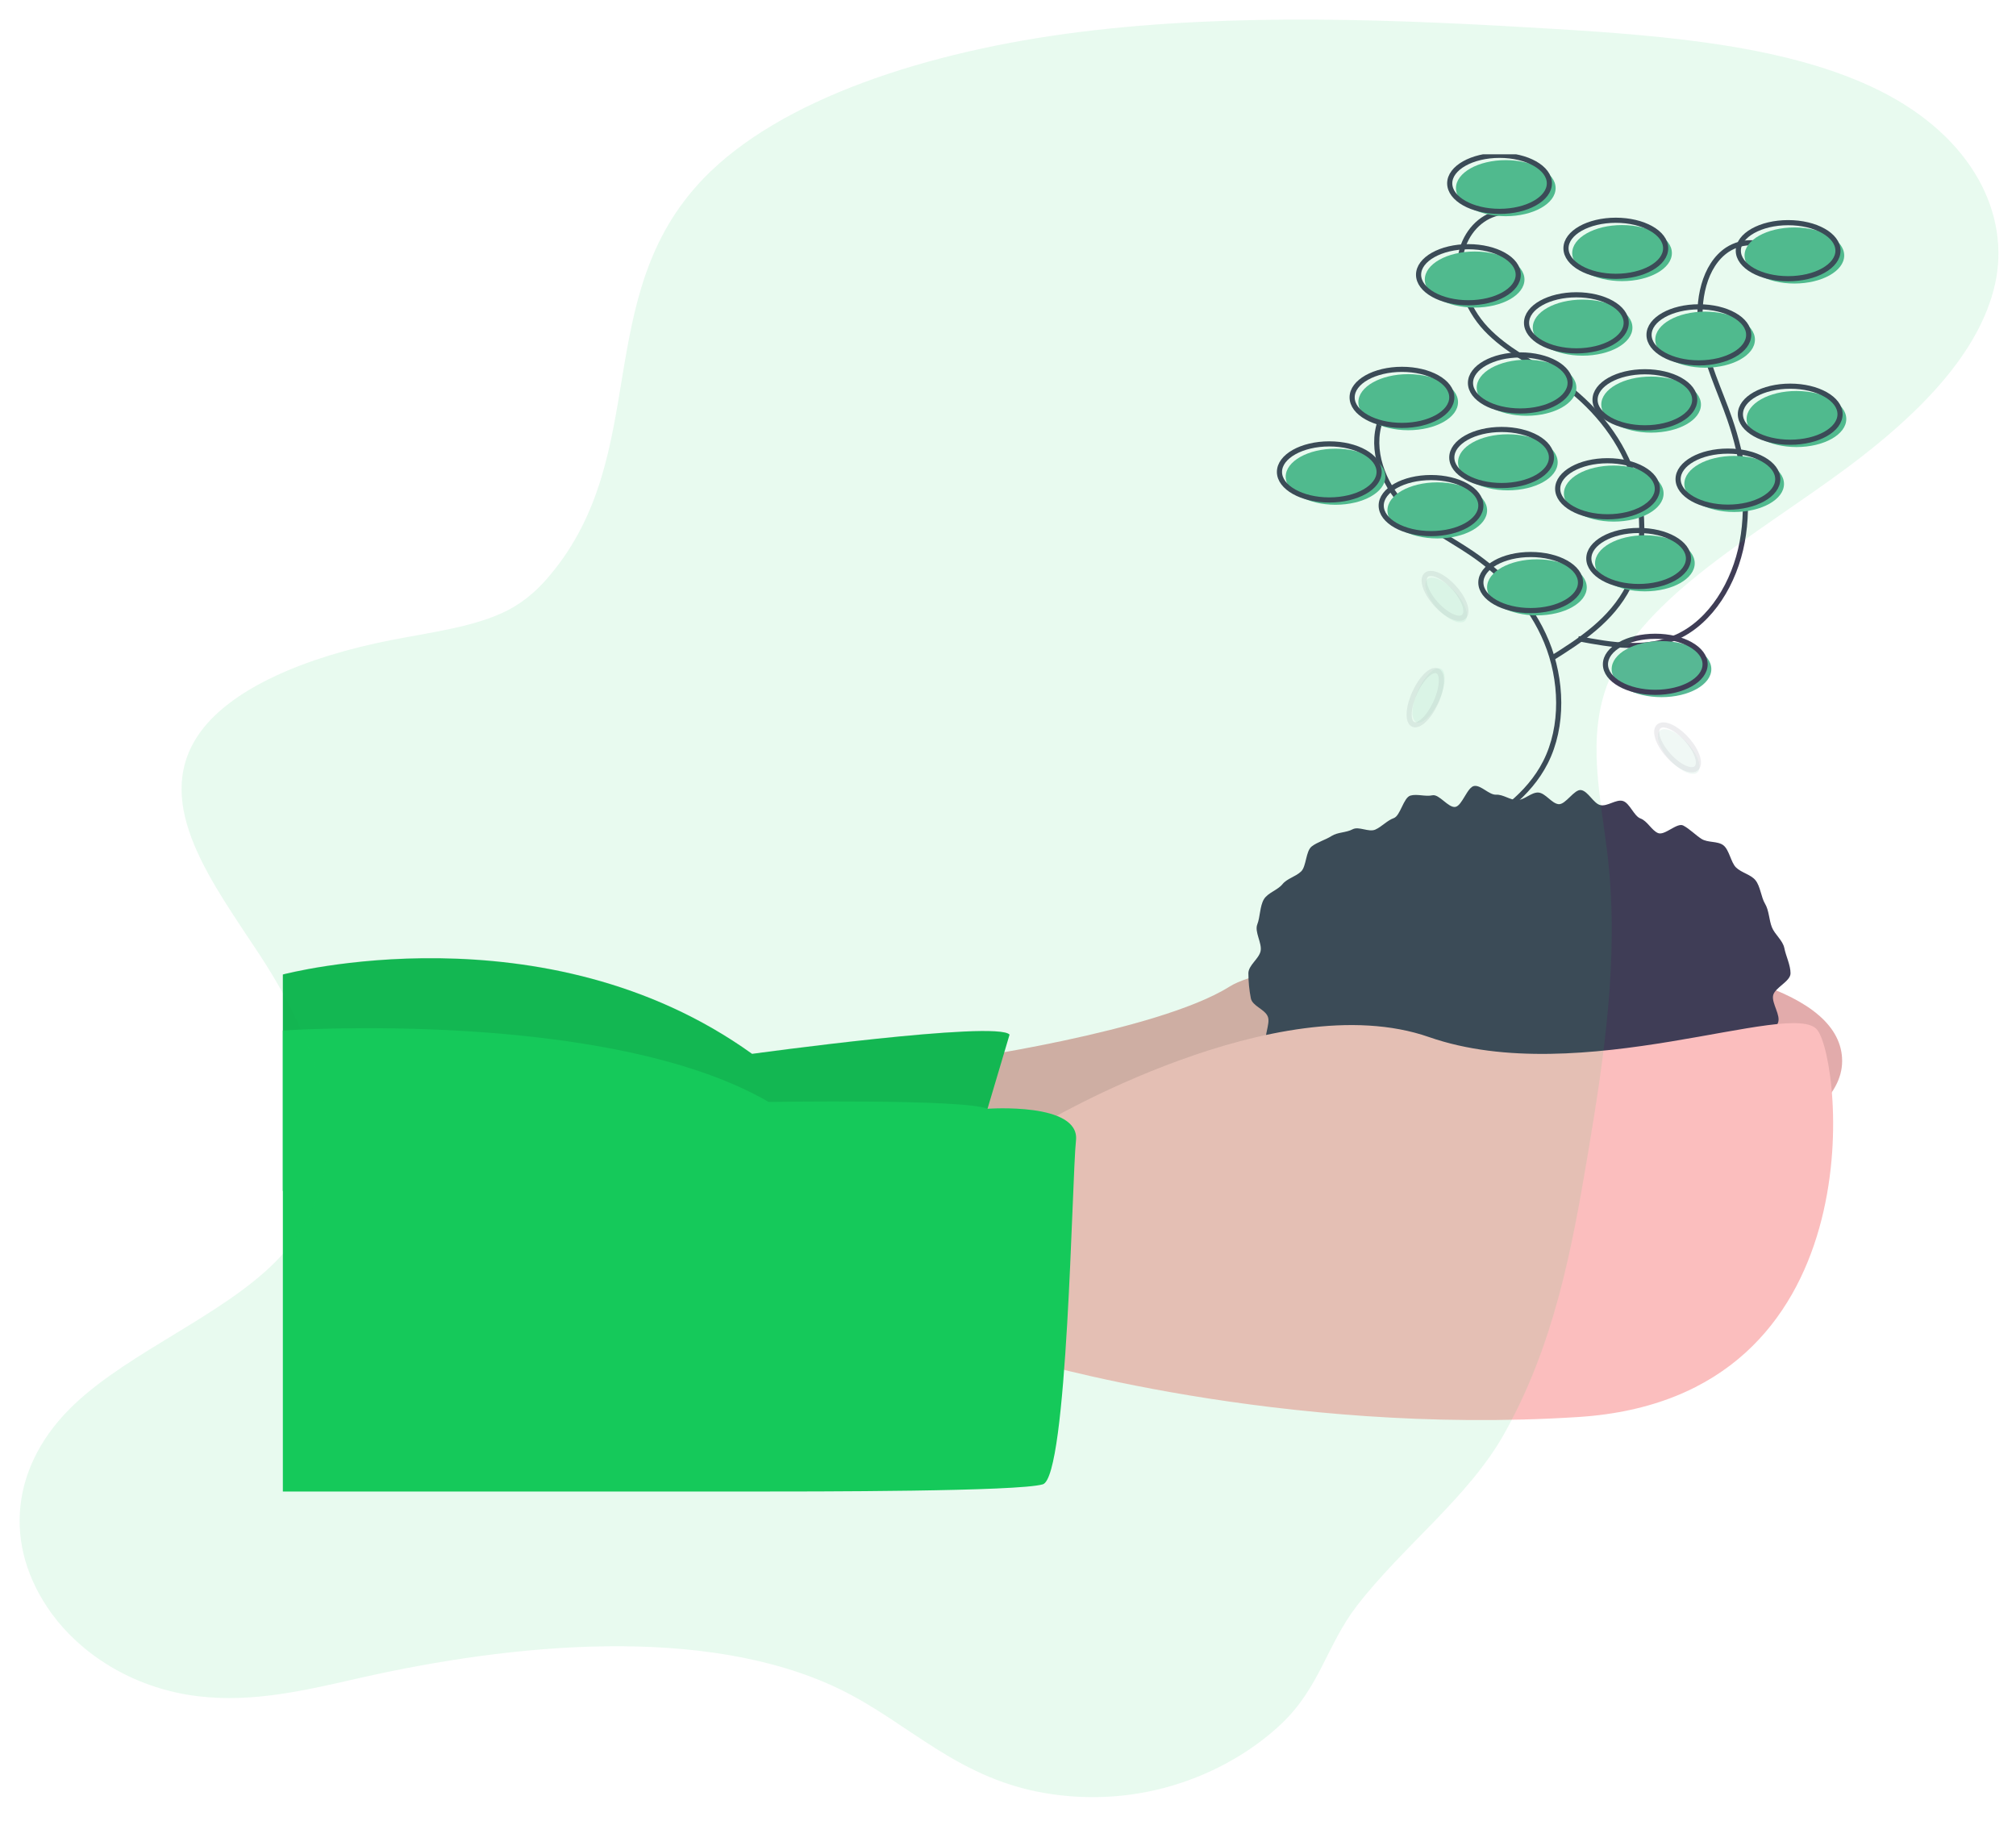 <svg width="392" height="354" viewBox="0 0 392 354" fill="none" xmlns="http://www.w3.org/2000/svg">
<g clip-path="url(#clip0)">
<path d="M184.594 206.307C184.594 206.307 224.965 200.697 239.096 191.813C253.226 182.929 358.193 178.721 358.193 206.307C358.193 233.893 237.481 246.05 237.481 246.05L174.097 241.842L184.594 206.307Z" fill="#FBBEBE"/>
<path opacity="0.1" d="M184.594 206.307C184.594 206.307 224.965 200.697 239.096 191.813C253.226 182.929 358.193 178.721 358.193 206.307C358.193 233.893 237.481 246.05 237.481 246.05L174.097 241.842L184.594 206.307Z" fill="black"/>
<path d="M196.301 201.164L187.823 229.685L55 231.556V189.475C55 189.475 105.869 175.916 146.24 204.905C146.24 204.905 193.879 198.359 196.301 201.164Z" fill="#15C95A"/>
<path opacity="0.1" d="M196.301 201.118L187.823 229.639L55 231.509V189.429C55 189.429 105.869 175.87 146.24 204.859C146.24 204.859 193.879 198.313 196.301 201.118Z" fill="black"/>
<path d="M348.159 189.241C348.159 190.835 345.073 192.018 344.77 193.555C344.469 195.08 346.302 197.398 345.722 198.854C345.123 200.343 344.414 201.77 343.605 203.119C342.845 204.38 340.497 204.195 339.535 205.377C338.592 206.451 337.594 207.456 336.545 208.388C335.524 209.372 334.14 209.578 332.979 210.484C331.874 211.345 332.008 214.503 330.786 215.287C329.619 216.037 327.832 215.434 326.566 216.108C325.35 216.754 324.709 219.092 323.41 219.664C322.157 220.215 320.606 219.978 319.281 220.456C317.999 220.918 316.564 220.843 315.221 221.232C313.916 221.61 312.919 223.875 311.562 224.18C310.24 224.478 308.69 223.684 307.323 223.91C305.988 224.13 304.435 222.172 303.061 222.321C301.717 222.466 300.45 223.372 299.073 223.445C297.723 223.517 296.388 224.205 295.011 224.205C293.634 224.205 292.212 225.701 290.863 225.63C289.486 225.556 288.239 223.289 286.895 223.144C285.521 222.995 283.882 225.364 282.547 225.144C281.18 224.919 280.097 222.6 278.774 222.303C277.417 221.997 275.664 223.654 274.358 223.276C273.015 222.887 272.217 220.19 270.935 219.727C269.61 219.25 267.968 219.897 266.715 219.345C265.415 218.773 263.832 218.865 262.616 218.219C261.35 217.545 260.441 215.951 259.274 215.202C258.052 214.418 257.489 212.473 256.385 211.612C255.223 210.706 253.454 210.822 252.432 209.838C251.354 208.799 249.333 208.745 248.423 207.628C247.461 206.446 247.071 204.461 246.311 203.201C245.511 201.873 247.082 199.067 246.523 197.664C245.943 196.208 243.519 195.617 243.218 194.092C242.908 192.5 242.748 190.874 242.743 189.241C242.743 187.648 244.816 186.43 245.12 184.893C245.421 183.368 243.895 181.178 244.475 179.722C245.034 178.319 244.962 176.162 245.763 174.835C246.523 173.574 248.419 173.08 249.382 171.899C250.292 170.781 251.921 170.47 252.999 169.431C254.021 168.447 253.89 165.48 255.052 164.575C256.156 163.714 257.698 163.321 258.92 162.537C260.087 161.787 261.739 161.914 263.005 161.24C264.221 160.594 266.124 161.868 267.424 161.296C268.677 160.744 269.693 159.539 271.018 159.062C272.3 158.599 272.903 155.074 274.246 154.685C275.551 154.307 277.156 154.934 278.514 154.629C279.836 154.331 281.615 157.113 282.983 156.887C284.318 156.667 285.317 152.954 286.69 152.806C288.035 152.661 289.551 154.584 290.928 154.511C292.278 154.439 293.633 155.566 295.011 155.566C296.388 155.566 297.76 154.02 299.109 154.091C300.486 154.165 301.7 156.208 303.045 156.353C304.419 156.501 306.105 153.393 307.44 153.613C308.808 153.838 309.864 156.241 311.186 156.539C312.544 156.844 314.244 155.352 315.549 155.73C316.893 156.119 317.702 158.673 318.984 159.136C320.309 159.613 321.125 161.415 322.378 161.967C323.678 162.539 326.092 159.863 327.307 160.509C328.574 161.183 329.667 162.349 330.835 163.098C332.056 163.882 333.998 163.488 335.103 164.349C336.264 165.255 336.55 167.686 337.571 168.67C338.65 169.708 340.428 170.021 341.338 171.139C342.301 172.321 342.435 174.438 343.195 175.699C343.995 177.026 343.97 178.865 344.529 180.268C345.109 181.724 346.657 182.825 346.957 184.35C347.261 185.887 348.159 187.648 348.159 189.241Z" fill="#3F3D56"/>
<path d="M202.761 218.464C202.761 218.464 248.381 191.346 277.853 201.632C307.324 211.918 348.503 194.151 353.348 200.229C358.192 206.307 365.056 271.765 306.92 275.506C248.785 279.246 199.127 264.284 199.127 264.284L202.761 218.464Z" fill="#FBBEBE"/>
<path d="M192.018 215.576C192.018 215.576 210.028 214.256 209.22 221.737C208.413 229.217 207.606 287.195 202.761 288.597C197.916 290 159.563 290 143.818 290H55V200.363C55 200.363 117.98 196.021 149.47 214.256C149.47 214.256 187.33 213.623 192.018 215.576Z" fill="#15C95A"/>
<path d="M276.391 75.372C274.67 75.484 273.011 76.15 271.598 77.294C270.185 78.437 269.076 80.014 268.394 81.848C266.394 87.446 268.969 94.022 272.834 98.105C276.7 102.187 281.665 104.521 286.176 107.588C292.236 111.708 297.681 117.427 300.713 124.768C303.745 132.109 304.068 141.202 300.504 148.216C297.196 154.725 291.181 158.621 285.444 162.214" stroke="#3F3D56" stroke-miterlimit="10"/>
<path d="M292.54 41.24C290.819 41.352 289.159 42.018 287.747 43.162C286.334 44.306 285.225 45.883 284.543 47.716C282.543 53.314 285.118 59.891 288.983 63.973C292.848 68.055 297.814 70.389 302.325 73.456C308.385 77.576 313.83 83.295 316.862 90.636C319.894 97.977 320.216 107.071 316.652 114.084C313.344 120.593 307.33 124.489 301.593 128.082" stroke="#3F3D56" stroke-miterlimit="10"/>
<path d="M345.636 49.09C344.216 47.959 342.551 47.308 340.83 47.211C339.108 47.114 337.397 47.575 335.889 48.541C331.348 51.55 329.908 58.575 330.807 64.543C331.705 70.512 334.398 75.878 336.344 81.501C338.958 89.055 340.24 97.438 338.757 105.392C337.274 113.346 332.722 120.765 326.197 123.784C320.141 126.586 313.325 125.402 306.89 124.176" stroke="#3F3D56" stroke-miterlimit="10"/>
<path d="M298.846 119.649C304.197 119.649 308.535 117.209 308.535 114.199C308.535 111.189 304.197 108.748 298.846 108.748C293.495 108.748 289.157 111.189 289.157 114.199C289.157 117.209 293.495 119.649 298.846 119.649Z" fill="#57B894"/>
<path d="M297.635 118.714C302.986 118.714 307.324 116.274 307.324 113.264C307.324 110.253 302.986 107.813 297.635 107.813C292.284 107.813 287.946 110.253 287.946 113.264C287.946 116.274 292.284 118.714 297.635 118.714Z" stroke="#3F3D56" stroke-miterlimit="10"/>
<path d="M319.839 114.974C325.19 114.974 329.529 112.533 329.529 109.523C329.529 106.513 325.19 104.073 319.839 104.073C314.488 104.073 310.15 106.513 310.15 109.523C310.15 112.533 314.488 114.974 319.839 114.974Z" fill="#57B894"/>
<path d="M318.628 114.038C323.979 114.038 328.317 111.598 328.317 108.588C328.317 105.578 323.979 103.138 318.628 103.138C313.277 103.138 308.939 105.578 308.939 108.588C308.939 111.598 313.277 114.038 318.628 114.038Z" stroke="#3F3D56" stroke-miterlimit="10"/>
<path d="M323.069 135.546C328.42 135.546 332.758 133.106 332.758 130.095C332.758 127.085 328.42 124.645 323.069 124.645C317.718 124.645 313.38 127.085 313.38 130.095C313.38 133.106 317.718 135.546 323.069 135.546Z" fill="#57B894"/>
<path d="M321.858 134.611C327.209 134.611 331.547 132.171 331.547 129.16C331.547 126.15 327.209 123.71 321.858 123.71C316.507 123.71 312.169 126.15 312.169 129.16C312.169 132.171 316.507 134.611 321.858 134.611Z" stroke="#3F3D56" stroke-miterlimit="10"/>
<path d="M321.05 84.115C326.402 84.115 330.74 81.674 330.74 78.664C330.74 75.654 326.402 73.214 321.05 73.214C315.699 73.214 311.361 75.654 311.361 78.664C311.361 81.674 315.699 84.115 321.05 84.115Z" fill="#57B894"/>
<path d="M319.839 83.18C325.19 83.18 329.529 80.739 329.529 77.729C329.529 74.719 325.19 72.279 319.839 72.279C314.488 72.279 310.15 74.719 310.15 77.729C310.15 80.739 314.488 83.18 319.839 83.18Z" stroke="#3F3D56" stroke-miterlimit="10"/>
<path d="M296.827 80.842C302.179 80.842 306.517 78.402 306.517 75.391C306.517 72.381 302.179 69.941 296.827 69.941C291.476 69.941 287.138 72.381 287.138 75.391C287.138 78.402 291.476 80.842 296.827 80.842Z" fill="#57B894"/>
<path d="M295.616 79.907C300.967 79.907 305.305 77.466 305.305 74.456C305.305 71.446 300.967 69.006 295.616 69.006C290.265 69.006 285.927 71.446 285.927 74.456C285.927 77.466 290.265 79.907 295.616 79.907Z" stroke="#3F3D56" stroke-miterlimit="10"/>
<path d="M307.728 69.153C313.079 69.153 317.417 66.713 317.417 63.703C317.417 60.692 313.079 58.252 307.728 58.252C302.377 58.252 298.039 60.692 298.039 63.703C298.039 66.713 302.377 69.153 307.728 69.153Z" fill="#57B894"/>
<path d="M306.517 68.218C311.868 68.218 316.206 65.777 316.206 62.767C316.206 59.757 311.868 57.317 306.517 57.317C301.165 57.317 296.827 59.757 296.827 62.767C296.827 65.777 301.165 68.218 306.517 68.218Z" stroke="#3F3D56" stroke-miterlimit="10"/>
<path d="M331.547 71.491C336.898 71.491 341.236 69.05 341.236 66.04C341.236 63.03 336.898 60.59 331.547 60.59C326.196 60.59 321.858 63.03 321.858 66.04C321.858 69.05 326.196 71.491 331.547 71.491Z" fill="#57B894"/>
<path d="M330.336 70.555C335.687 70.555 340.025 68.115 340.025 65.105C340.025 62.095 335.687 59.655 330.336 59.655C324.985 59.655 320.647 62.095 320.647 65.105C320.647 68.115 324.985 70.555 330.336 70.555Z" stroke="#3F3D56" stroke-miterlimit="10"/>
<path d="M349.311 86.92C354.662 86.92 359 84.48 359 81.47C359 78.46 354.662 76.019 349.311 76.019C343.959 76.019 339.621 78.46 339.621 81.47C339.621 84.48 343.959 86.92 349.311 86.92Z" fill="#57B894"/>
<path d="M348.1 85.985C353.451 85.985 357.789 83.545 357.789 80.535C357.789 77.524 353.451 75.084 348.1 75.084C342.748 75.084 338.41 77.524 338.41 80.535C338.41 83.545 342.748 85.985 348.1 85.985Z" stroke="#3F3D56" stroke-miterlimit="10"/>
<path d="M286.734 59.802C292.086 59.802 296.424 57.361 296.424 54.351C296.424 51.341 292.086 48.901 286.734 48.901C281.383 48.901 277.045 51.341 277.045 54.351C277.045 57.361 281.383 59.802 286.734 59.802Z" fill="#57B894"/>
<path d="M285.523 58.867C290.874 58.867 295.212 56.426 295.212 53.416C295.212 50.406 290.874 47.966 285.523 47.966C280.172 47.966 275.834 50.406 275.834 53.416C275.834 56.426 280.172 58.867 285.523 58.867Z" stroke="#3F3D56" stroke-miterlimit="10"/>
<path d="M292.79 42.035C298.141 42.035 302.479 39.594 302.479 36.584C302.479 33.574 298.141 31.134 292.79 31.134C287.439 31.134 283.101 33.574 283.101 36.584C283.101 39.594 287.439 42.035 292.79 42.035Z" fill="#57B894"/>
<path d="M291.579 41.099C296.93 41.099 301.268 38.659 301.268 35.649C301.268 32.639 296.93 30.199 291.579 30.199C286.228 30.199 281.89 32.639 281.89 35.649C281.89 38.659 286.228 41.099 291.579 41.099Z" stroke="#3F3D56" stroke-miterlimit="10"/>
<path d="M348.907 55.126C354.258 55.126 358.596 52.686 358.596 49.676C358.596 46.666 354.258 44.225 348.907 44.225C343.556 44.225 339.218 46.666 339.218 49.676C339.218 52.686 343.556 55.126 348.907 55.126Z" fill="#57B894"/>
<path d="M347.696 54.191C353.047 54.191 357.385 51.751 357.385 48.741C357.385 45.73 353.047 43.29 347.696 43.29C342.345 43.29 338.007 45.73 338.007 48.741C338.007 51.751 342.345 54.191 347.696 54.191Z" stroke="#3F3D56" stroke-miterlimit="10"/>
<path d="M259.685 98.141C265.036 98.141 269.374 95.701 269.374 92.691C269.374 89.681 265.036 87.24 259.685 87.24C254.334 87.24 249.996 89.681 249.996 92.691C249.996 95.701 254.334 98.141 259.685 98.141Z" fill="#57B894"/>
<path d="M258.474 97.206C263.825 97.206 268.163 94.766 268.163 91.756C268.163 88.746 263.825 86.305 258.474 86.305C253.123 86.305 248.785 88.746 248.785 91.756C248.785 94.766 253.123 97.206 258.474 97.206Z" stroke="#3F3D56" stroke-miterlimit="10"/>
<path d="M293.194 95.336C298.545 95.336 302.883 92.896 302.883 89.886C302.883 86.876 298.545 84.435 293.194 84.435C287.843 84.435 283.505 86.876 283.505 89.886C283.505 92.896 287.843 95.336 293.194 95.336Z" fill="#57B894"/>
<path d="M291.983 94.401C297.334 94.401 301.672 91.961 301.672 88.951C301.672 85.941 297.334 83.5 291.983 83.5C286.631 83.5 282.293 85.941 282.293 88.951C282.293 91.961 286.631 94.401 291.983 94.401Z" stroke="#3F3D56" stroke-miterlimit="10"/>
<path d="M337.199 99.544C342.55 99.544 346.888 97.104 346.888 94.094C346.888 91.084 342.55 88.643 337.199 88.643C331.848 88.643 327.51 91.084 327.51 94.094C327.51 97.104 331.848 99.544 337.199 99.544Z" fill="#57B894"/>
<path d="M335.988 98.609C341.339 98.609 345.677 96.169 345.677 93.159C345.677 90.148 341.339 87.708 335.988 87.708C330.637 87.708 326.299 90.148 326.299 93.159C326.299 96.169 330.637 98.609 335.988 98.609Z" stroke="#3F3D56" stroke-miterlimit="10"/>
<path d="M313.783 101.414C319.135 101.414 323.473 98.974 323.473 95.964C323.473 92.954 319.135 90.513 313.783 90.513C308.432 90.513 304.094 92.954 304.094 95.964C304.094 98.974 308.432 101.414 313.783 101.414Z" fill="#57B894"/>
<path d="M312.572 100.479C317.924 100.479 322.262 98.039 322.262 95.029C322.262 92.019 317.924 89.578 312.572 89.578C307.221 89.578 302.883 92.019 302.883 95.029C302.883 98.039 307.221 100.479 312.572 100.479Z" stroke="#3F3D56" stroke-miterlimit="10"/>
<path d="M315.398 54.659C320.75 54.659 325.088 52.218 325.088 49.208C325.088 46.198 320.75 43.758 315.398 43.758C310.047 43.758 305.709 46.198 305.709 49.208C305.709 52.218 310.047 54.659 315.398 54.659Z" fill="#57B894"/>
<path d="M314.187 53.724C319.539 53.724 323.877 51.283 323.877 48.273C323.877 45.263 319.539 42.823 314.187 42.823C308.836 42.823 304.498 45.263 304.498 48.273C304.498 51.283 308.836 53.724 314.187 53.724Z" stroke="#3F3D56" stroke-miterlimit="10"/>
<path d="M273.815 83.647C279.167 83.647 283.505 81.207 283.505 78.197C283.505 75.187 279.167 72.746 273.815 72.746C268.464 72.746 264.126 75.187 264.126 78.197C264.126 81.207 268.464 83.647 273.815 83.647Z" fill="#57B894"/>
<path d="M272.604 82.712C277.955 82.712 282.294 80.272 282.294 77.262C282.294 74.251 277.955 71.811 272.604 71.811C267.253 71.811 262.915 74.251 262.915 77.262C262.915 80.272 267.253 82.712 272.604 82.712Z" stroke="#3F3D56" stroke-miterlimit="10"/>
<path d="M279.467 104.687C284.819 104.687 289.157 102.247 289.157 99.237C289.157 96.227 284.819 93.786 279.467 93.786C274.116 93.786 269.778 96.227 269.778 99.237C269.778 102.247 274.116 104.687 279.467 104.687Z" fill="#57B894"/>
<path d="M278.256 103.752C283.608 103.752 287.946 101.312 287.946 98.302C287.946 95.291 283.608 92.851 278.256 92.851C272.905 92.851 268.567 95.291 268.567 98.302C268.567 101.312 272.905 103.752 278.256 103.752Z" stroke="#3F3D56" stroke-miterlimit="10"/>
<g opacity="0.3">
<path opacity="0.3" d="M279.693 136.452C281.061 133.618 281.31 130.765 280.25 130.079C279.191 129.393 277.223 131.134 275.855 133.968C274.487 136.802 274.238 139.656 275.297 140.342C276.357 141.028 278.325 139.286 279.693 136.452Z" fill="#57B894"/>
<path opacity="0.3" d="M279.054 136.88C280.422 134.046 280.671 131.193 279.612 130.507C278.552 129.821 276.584 131.562 275.216 134.396C273.849 137.231 273.599 140.084 274.659 140.77C275.718 141.456 277.686 139.715 279.054 136.88Z" stroke="#3F3D56" stroke-miterlimit="10"/>
</g>
<g opacity="0.3">
<path opacity="0.3" d="M330.198 150.039C331.007 148.991 329.97 146.386 327.881 144.221C325.792 142.056 323.442 141.15 322.633 142.198C321.823 143.245 322.86 145.85 324.949 148.015C327.038 150.181 329.388 151.086 330.198 150.039Z" fill="#57B894"/>
<path opacity="0.3" d="M329.976 149.223C330.786 148.176 329.749 145.571 327.66 143.406C325.571 141.24 323.221 140.334 322.411 141.382C321.602 142.43 322.639 145.035 324.728 147.2C326.817 149.365 329.167 150.271 329.976 149.223Z" stroke="#3F3D56" stroke-miterlimit="10"/>
</g>
<g opacity="0.3">
<path opacity="0.3" d="M284.981 120.583C285.791 119.535 284.754 116.93 282.665 114.765C280.576 112.6 278.226 111.694 277.416 112.742C276.607 113.789 277.644 116.394 279.733 118.559C281.822 120.724 284.172 121.63 284.981 120.583Z" fill="#57B894"/>
<path opacity="0.3" d="M284.76 119.767C285.57 118.719 284.532 116.115 282.443 113.95C280.354 111.784 278.005 110.878 277.195 111.926C276.385 112.974 277.422 115.579 279.511 117.744C281.6 119.909 283.95 120.815 284.76 119.767Z" stroke="#3F3D56" stroke-miterlimit="10"/>
</g>
</g>
<path opacity="0.1" d="M162.973 328.271C136.947 315.862 99.597 319.526 69.804 326.278C59.831 328.54 49.281 331.117 38.465 329.794C25.244 328.178 15.393 321.076 10.06 313.739C0.34 300.364 2.059 284.689 14.574 272.924C25.376 262.771 43.233 255.72 53.526 245.364C70.745 228.031 63.338 205.251 50.499 185.66C41.417 171.8 29.695 156.61 38.317 143.261C44.391 133.872 59.686 127.655 76.004 124.462C83.883 122.92 92.428 121.869 98.614 118.708C102.291 116.828 104.865 114.323 107.02 111.742C126.707 88.19 114.828 57.547 136.761 34.739C151.573 19.342 180.125 9.94 210.084 6.203C240.043 2.466 271.619 3.757 302.649 5.648C324.701 6.992 348.26 9.013 365.518 17.645C383.774 26.775 390.922 41.853 387.92 55.255C384.919 68.656 373.113 80.577 359.097 90.979C341.578 103.98 319.63 115.896 312.878 132.218C308.277 143.333 311.349 155.216 312.646 166.828C314.81 186.237 311.928 205.532 308.697 224.704C305.605 243.058 302.171 261.536 292.436 278.855C285.547 291.111 272.653 300.756 263.795 312.273C258.021 319.778 256.62 328.084 249.186 335.13C240.028 343.825 223.876 351.609 204.607 348.853C186.299 346.245 176.785 334.858 162.973 328.271Z" fill="#15C95A"/>
<defs>
<clipPath id="clip0">
<rect width="304" height="260" fill="white" transform="translate(55 30)"/>
</clipPath>
</defs>
</svg>
